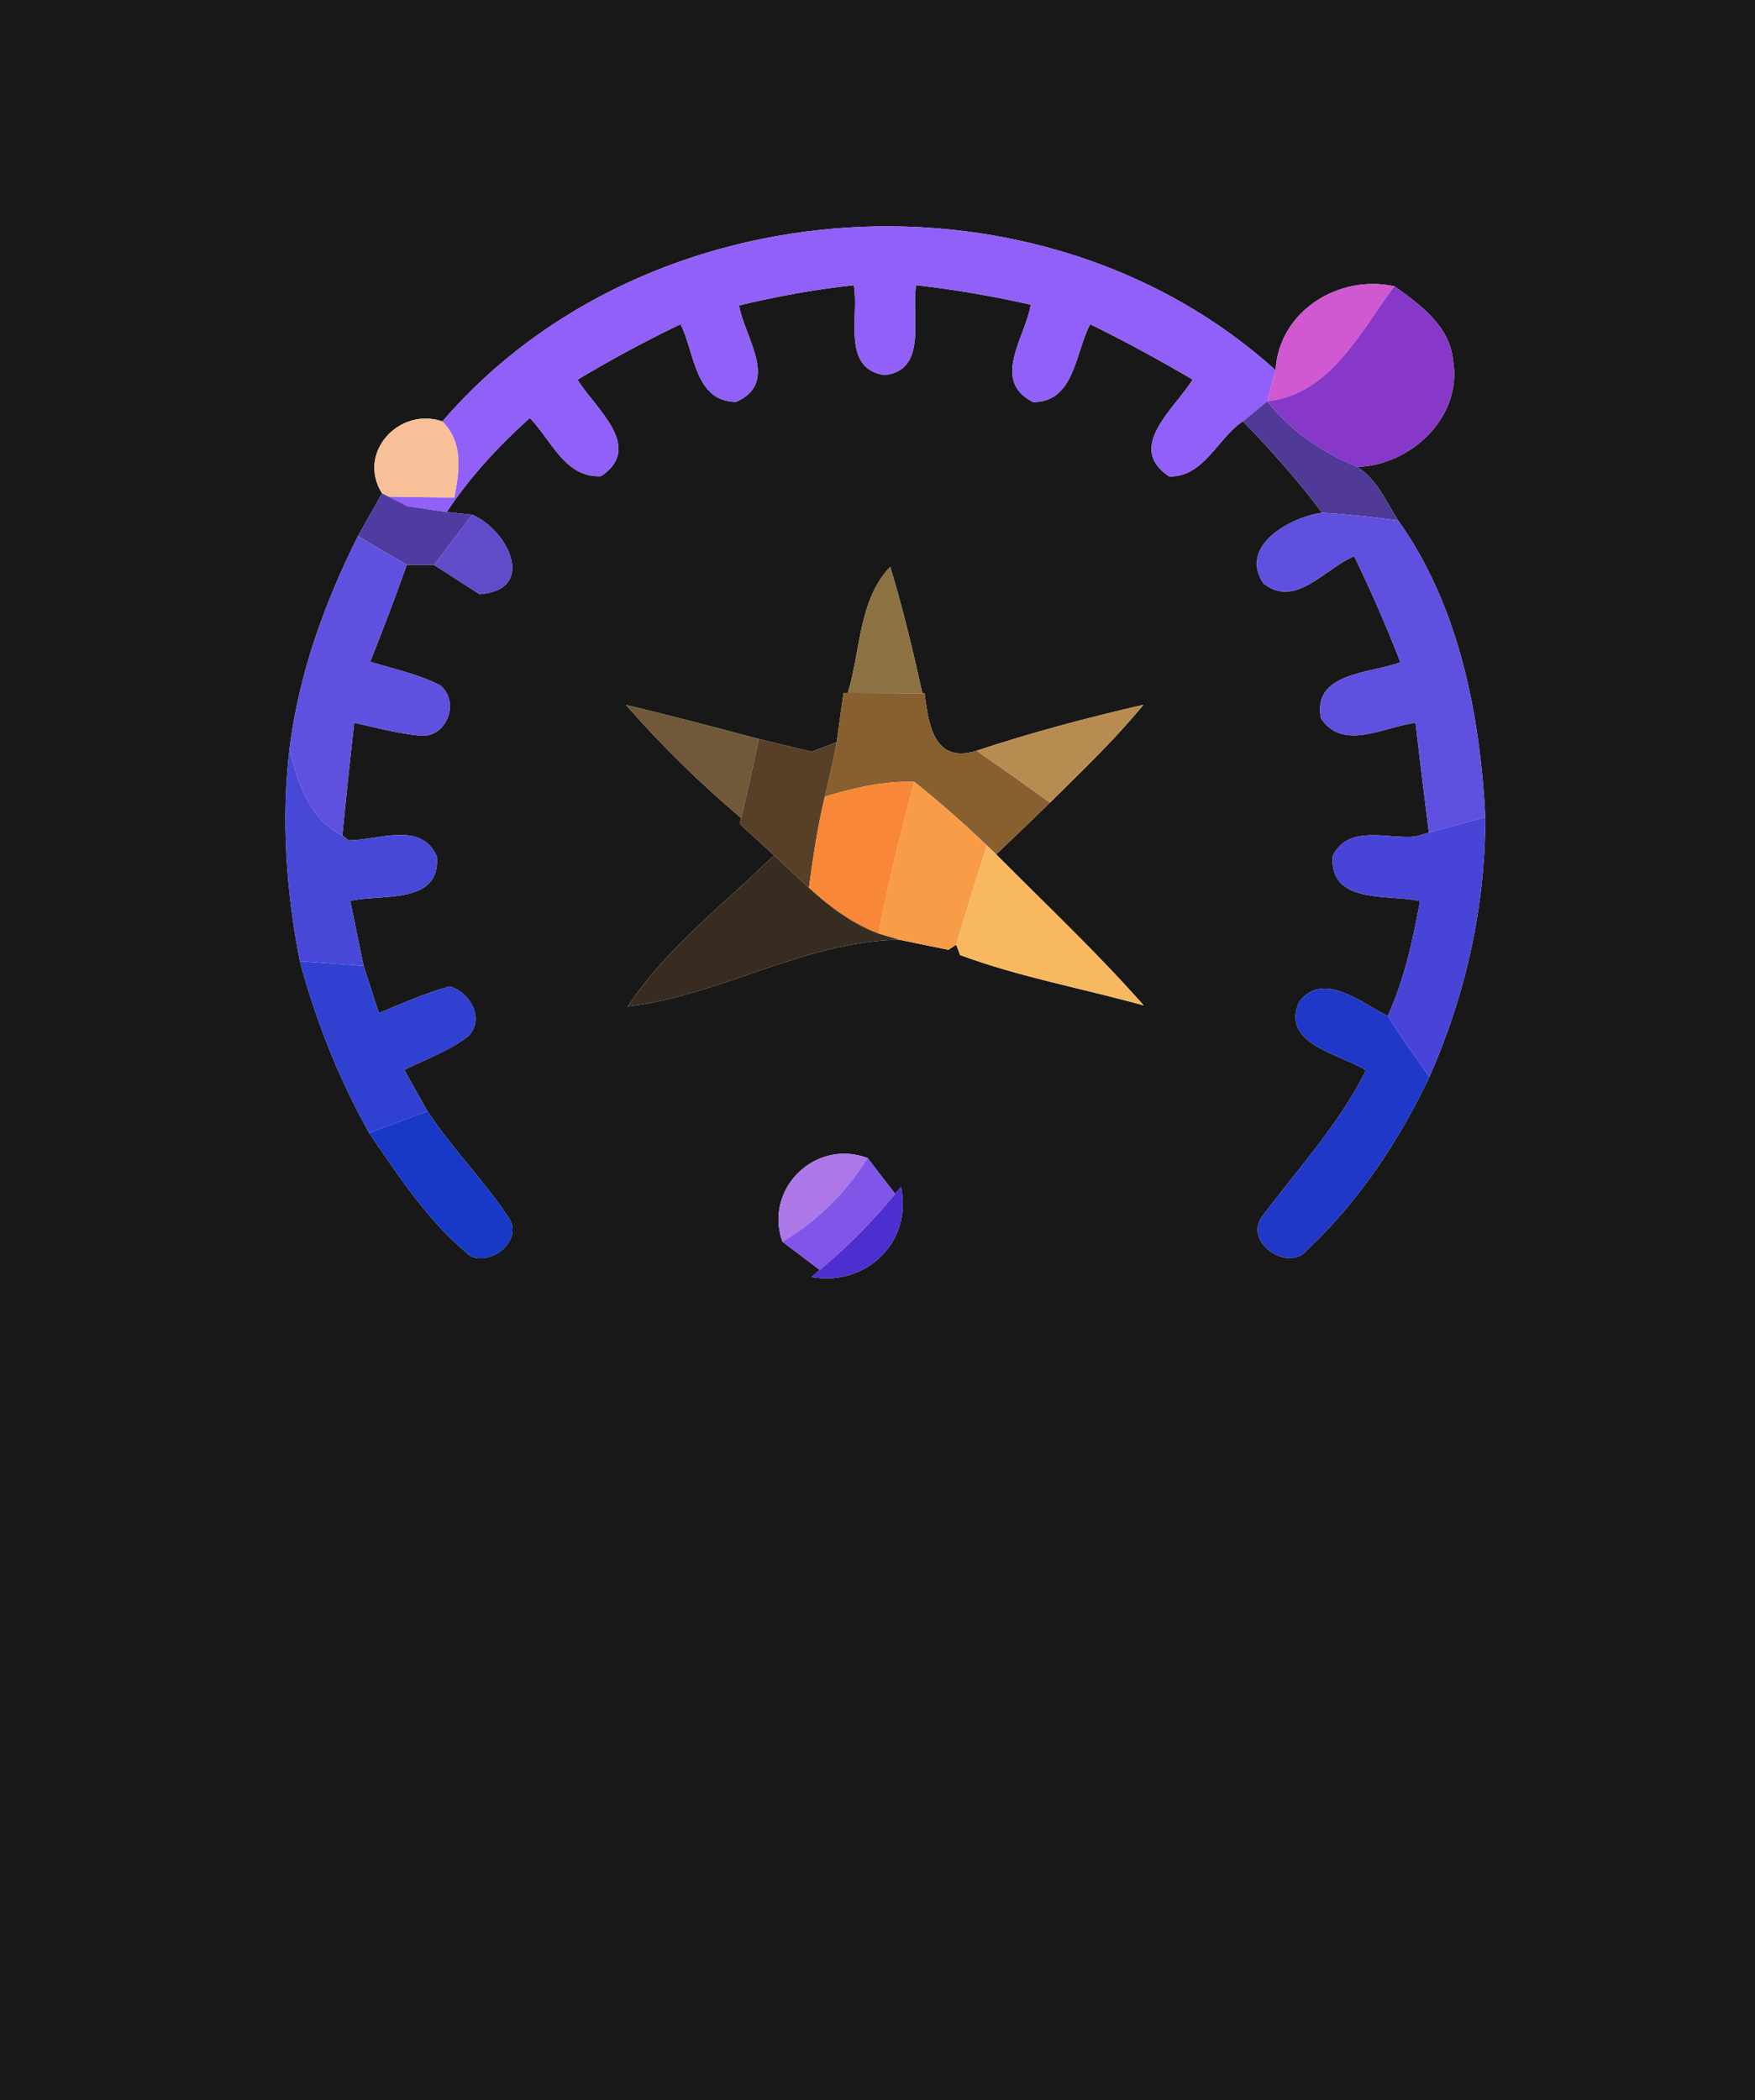 <?xml version="1.0" encoding="UTF-8" ?>
<!DOCTYPE svg PUBLIC "-//W3C//DTD SVG 1.1//EN" "http://www.w3.org/Graphics/SVG/1.1/DTD/svg11.dtd">
<svg width="117px" height="140px" viewBox="0 0 117 140" version="1.1" xmlns="http://www.w3.org/2000/svg">
<g id="#181818ff">
<path fill="#181818" opacity="1.00" d=" M 0.00 0.00 L 117.00 0.00 L 117.00 140.00 L 0.00 140.00 L 0.00 0.00 M 29.49 28.09 C 26.63 27.10 23.76 30.16 25.47 32.89 C 24.93 33.84 24.40 34.79 23.86 35.74 C 21.63 40.20 19.91 44.95 19.30 49.92 C 18.74 54.64 19.08 59.41 19.99 64.07 C 21.06 68.06 22.59 71.91 24.61 75.52 C 26.61 78.45 28.59 81.50 31.40 83.75 C 32.89 84.36 34.98 82.56 33.84 81.06 C 32.20 78.62 30.12 76.52 28.50 74.07 C 27.98 73.15 27.46 72.23 26.95 71.31 C 28.39 70.61 29.93 70.06 31.22 69.07 C 32.33 67.91 31.36 66.15 29.99 65.75 C 28.36 66.19 26.81 66.88 25.26 67.53 C 24.92 66.48 24.58 65.44 24.24 64.39 C 23.94 62.94 23.64 61.50 23.35 60.05 C 25.37 59.57 29.40 60.35 29.12 57.09 C 28.08 54.69 25.19 56.03 23.23 56.01 L 22.82 55.69 C 23.07 53.18 23.33 50.68 23.61 48.17 C 25.06 48.51 26.51 48.88 28.00 49.04 C 29.79 49.20 30.68 46.80 29.36 45.69 C 27.89 44.93 26.25 44.59 24.68 44.11 C 25.53 41.97 26.35 39.82 27.12 37.65 C 27.57 37.65 28.48 37.66 28.94 37.66 C 29.70 38.15 31.21 39.12 31.97 39.61 C 35.86 39.31 33.83 35.30 31.48 34.31 C 31.05 34.27 30.20 34.17 29.78 34.13 C 31.33 31.79 33.24 29.73 35.32 27.86 C 36.73 29.29 37.67 31.88 40.07 31.74 C 42.97 29.80 39.68 27.23 38.50 25.31 C 40.73 23.97 43.02 22.74 45.37 21.61 C 46.32 23.48 46.30 26.77 49.07 26.79 C 52.02 25.50 49.62 22.47 49.27 20.36 C 51.79 19.75 54.34 19.29 56.92 19.01 C 57.30 21.01 56.06 24.57 58.96 25.00 C 61.91 24.70 60.71 21.00 61.08 19.01 C 63.65 19.30 66.20 19.74 68.72 20.31 C 68.37 22.46 66.04 25.37 68.87 26.80 C 71.65 26.82 71.68 23.47 72.68 21.61 C 75.00 22.75 77.28 23.99 79.51 25.30 C 78.33 27.23 75.00 29.82 77.95 31.76 C 80.28 31.80 81.15 29.22 82.86 28.08 C 84.73 30.01 86.53 32.02 88.14 34.18 C 86.05 34.45 82.55 36.38 84.22 38.88 C 86.36 40.61 88.37 37.84 90.28 37.08 C 91.40 39.39 92.43 41.75 93.36 44.14 C 91.38 44.91 87.47 44.79 88.06 47.88 C 89.54 50.11 92.32 48.42 94.37 48.18 C 94.65 50.62 94.95 53.06 95.26 55.50 L 94.36 55.76 C 92.50 55.95 89.95 54.92 88.86 57.02 C 88.54 60.32 92.61 59.59 94.67 60.06 C 94.19 62.67 93.62 65.29 92.52 67.72 C 90.82 66.90 88.23 64.68 86.63 66.76 C 85.29 69.58 89.37 70.26 91.07 71.34 C 89.28 74.92 86.57 77.86 84.19 81.03 C 82.81 82.73 85.88 84.93 87.19 83.27 C 90.63 80.04 93.27 76.03 95.29 71.79 C 97.70 66.34 99.03 60.43 99.02 54.46 C 98.67 47.58 97.25 40.35 93.21 34.69 C 92.40 33.44 91.80 31.93 90.48 31.12 C 94.08 31.02 97.52 27.77 96.87 24.03 C 96.65 21.72 94.69 20.31 92.96 19.08 C 89.25 18.27 85.25 20.75 85.04 24.68 C 69.53 10.63 43.15 12.22 29.49 28.09 M 56.52 46.19 L 56.24 46.19 C 56.12 47.01 55.89 48.65 55.78 49.47 C 55.36 49.63 54.53 49.95 54.11 50.11 C 52.94 49.83 51.76 49.54 50.59 49.26 C 47.64 48.47 44.69 47.69 41.73 46.99 C 44.10 49.69 46.67 52.21 49.41 54.53 L 49.32 54.92 C 50.08 55.61 50.84 56.31 51.60 57.01 C 48.27 60.29 44.45 63.14 41.85 67.09 C 48.08 66.34 53.65 62.74 59.96 62.64 C 60.78 62.81 62.41 63.15 63.23 63.31 L 63.75 62.97 L 64.01 63.66 C 67.97 65.13 72.17 65.88 76.25 67.02 C 73.14 63.50 69.72 60.28 66.41 56.95 C 67.61 55.81 68.81 54.66 70.00 53.50 C 72.14 51.39 74.32 49.30 76.23 46.98 C 72.48 47.84 68.76 48.83 65.11 50.04 C 62.29 50.93 61.90 48.35 61.64 46.21 L 61.49 46.21 C 60.87 43.38 60.19 40.56 59.35 37.78 C 57.23 39.99 57.38 43.40 56.52 46.19 M 52.16 82.77 C 52.99 83.40 53.82 84.02 54.65 84.65 L 54.10 85.12 C 57.73 85.77 60.85 82.80 60.07 79.11 L 59.68 79.58 C 59.06 78.78 58.45 77.99 57.84 77.19 C 54.34 75.88 50.91 79.25 52.16 82.77 Z" />
</g>
<g id="#9060f8ff">
<path fill="#9060f8" opacity="1.00" d=" M 29.49 28.09 C 43.15 12.22 69.53 10.63 85.04 24.68 C 84.90 25.20 84.62 26.23 84.48 26.75 C 83.94 27.20 83.40 27.64 82.86 28.08 C 81.15 29.22 80.28 31.80 77.95 31.76 C 75.00 29.82 78.33 27.23 79.51 25.30 C 77.28 23.99 75.00 22.75 72.68 21.61 C 71.68 23.47 71.65 26.82 68.87 26.80 C 66.04 25.37 68.37 22.46 68.72 20.31 C 66.20 19.74 63.65 19.30 61.08 19.01 C 60.71 21.00 61.91 24.70 58.96 25.00 C 56.06 24.57 57.30 21.01 56.92 19.01 C 54.34 19.29 51.79 19.75 49.27 20.36 C 49.62 22.47 52.02 25.50 49.07 26.79 C 46.30 26.77 46.32 23.48 45.37 21.61 C 43.02 22.74 40.73 23.97 38.50 25.31 C 39.68 27.23 42.97 29.80 40.07 31.74 C 37.67 31.88 36.73 29.29 35.32 27.86 C 33.24 29.73 31.33 31.79 29.78 34.13 C 29.13 34.03 27.83 33.84 27.18 33.75 C 26.86 33.59 26.21 33.26 25.89 33.10 C 27.35 33.13 28.82 33.15 30.29 33.16 C 30.63 31.38 30.91 29.52 29.49 28.09 Z" />
</g>
<g id="#d058d0ff">
<path fill="#d058d0" opacity="1.00" d=" M 85.04 24.68 C 85.25 20.75 89.25 18.27 92.96 19.08 C 90.68 22.11 88.72 26.27 84.48 26.75 C 84.62 26.23 84.90 25.20 85.04 24.68 Z" />
</g>
<g id="#8838c8ff">
<path fill="#8838c8" opacity="1.00" d=" M 92.96 19.08 C 94.69 20.31 96.65 21.72 96.87 24.03 C 97.52 27.77 94.08 31.02 90.48 31.12 C 88.15 30.15 86.04 28.75 84.48 26.75 C 88.72 26.27 90.68 22.11 92.96 19.08 Z" />
</g>
<g id="#513998ff">
<path fill="#513998" opacity="1.00" d=" M 82.86 28.08 C 83.40 27.64 83.94 27.20 84.48 26.75 C 86.04 28.75 88.15 30.15 90.48 31.12 C 91.80 31.93 92.40 33.44 93.21 34.69 C 91.52 34.47 89.83 34.28 88.14 34.18 C 86.53 32.02 84.73 30.01 82.86 28.08 Z" />
</g>
<g id="#f8c098ff">
<path fill="#f8c098" opacity="1.00" d=" M 25.47 32.89 C 23.76 30.16 26.63 27.10 29.49 28.09 C 30.91 29.52 30.63 31.38 30.29 33.16 C 28.82 33.15 27.35 33.13 25.89 33.10 L 25.47 32.89 Z" />
</g>
<g id="#503ca0ff">
<path fill="#503ca0" opacity="1.00" d=" M 25.47 32.89 L 25.89 33.10 C 26.21 33.26 26.86 33.59 27.18 33.75 C 27.83 33.84 29.13 34.03 29.78 34.13 C 30.20 34.17 31.05 34.27 31.48 34.31 C 30.63 35.43 29.78 36.55 28.94 37.66 C 28.48 37.66 27.57 37.65 27.12 37.65 C 26.03 37.01 24.94 36.38 23.86 35.74 C 24.40 34.79 24.93 33.84 25.47 32.89 Z" />
</g>
<g id="#6050e0ff">
<path fill="#6050e0" opacity="1.00" d=" M 88.14 34.18 C 89.83 34.28 91.52 34.47 93.21 34.69 C 97.25 40.35 98.67 47.58 99.02 54.46 C 97.77 54.81 96.51 55.16 95.26 55.50 C 94.95 53.06 94.65 50.62 94.37 48.18 C 92.32 48.42 89.54 50.11 88.06 47.88 C 87.47 44.79 91.38 44.91 93.36 44.14 C 92.43 41.75 91.40 39.39 90.28 37.08 C 88.37 37.84 86.36 40.61 84.22 38.88 C 82.55 36.38 86.05 34.45 88.14 34.18 Z" />
<path fill="#6050e0" opacity="1.00" d=" M 23.86 35.74 C 24.94 36.38 26.03 37.01 27.12 37.65 C 26.35 39.82 25.53 41.97 24.68 44.11 C 26.25 44.59 27.89 44.93 29.36 45.69 C 30.68 46.80 29.79 49.20 28.00 49.04 C 26.51 48.88 25.06 48.51 23.61 48.17 C 23.33 50.68 23.07 53.18 22.82 55.69 C 20.59 54.55 19.84 52.17 19.30 49.92 C 19.91 44.95 21.63 40.20 23.86 35.74 Z" />
</g>
<g id="#614bcbff">
<path fill="#614bcb" opacity="1.00" d=" M 31.48 34.31 C 33.83 35.30 35.86 39.31 31.97 39.61 C 31.21 39.12 29.70 38.15 28.94 37.66 C 29.78 36.55 30.63 35.43 31.48 34.31 Z" />
</g>
<g id="#8c7142ff">
<path fill="#8c7142" opacity="1.00" d=" M 56.52 46.19 C 57.38 43.40 57.23 39.99 59.35 37.78 C 60.19 40.56 60.87 43.38 61.49 46.21 C 59.83 46.20 58.18 46.20 56.52 46.19 Z" />
</g>
<g id="#886030ff">
<path fill="#886030" opacity="1.00" d=" M 56.24 46.19 L 56.52 46.19 C 58.18 46.20 59.83 46.20 61.49 46.21 L 61.64 46.21 C 61.90 48.35 62.29 50.93 65.11 50.04 C 66.75 51.18 68.38 52.33 70.00 53.50 C 68.81 54.66 67.61 55.81 66.41 56.95 L 65.80 56.36 C 64.25 54.88 62.63 53.45 60.96 52.12 C 58.92 52.04 56.93 52.52 54.99 53.10 C 55.27 51.89 55.56 50.69 55.78 49.47 C 55.89 48.65 56.12 47.01 56.24 46.19 Z" />
</g>
<g id="#705838ff">
<path fill="#705838" opacity="1.00" d=" M 41.73 46.99 C 44.69 47.69 47.64 48.47 50.59 49.26 C 50.22 51.02 49.82 52.78 49.41 54.53 C 46.67 52.21 44.10 49.69 41.73 46.99 Z" />
</g>
<g id="#b88c50ff">
<path fill="#b88c50" opacity="1.00" d=" M 65.11 50.04 C 68.76 48.83 72.48 47.84 76.23 46.98 C 74.32 49.30 72.14 51.39 70.00 53.50 C 68.38 52.33 66.75 51.18 65.11 50.04 Z" />
</g>
<g id="#584028ff">
<path fill="#584028" opacity="1.00" d=" M 50.59 49.26 C 51.76 49.54 52.94 49.83 54.11 50.11 C 54.53 49.95 55.36 49.63 55.78 49.47 C 55.56 50.69 55.27 51.89 54.99 53.10 C 54.51 55.10 54.20 57.13 53.93 59.18 C 53.15 58.46 52.38 57.73 51.60 57.01 C 50.84 56.31 50.08 55.61 49.32 54.92 L 49.41 54.53 C 49.82 52.78 50.22 51.02 50.59 49.26 Z" />
</g>
<g id="#4848d8ff">
<path fill="#4848d8" opacity="1.00" d=" M 19.99 64.07 C 19.08 59.41 18.74 54.64 19.30 49.92 C 19.84 52.17 20.59 54.55 22.82 55.69 L 23.23 56.01 C 25.19 56.03 28.08 54.69 29.12 57.09 C 29.40 60.35 25.37 59.57 23.35 60.05 C 23.64 61.50 23.94 62.94 24.24 64.39 C 22.82 64.28 21.40 64.17 19.99 64.07 Z" />
</g>
<g id="#f88838ff">
<path fill="#f88838" opacity="1.00" d=" M 54.99 53.10 C 56.93 52.52 58.92 52.04 60.96 52.12 C 60.05 55.46 59.24 58.83 58.57 62.23 C 56.82 61.57 55.30 60.44 53.93 59.18 C 54.20 57.13 54.51 55.10 54.99 53.10 Z" />
</g>
<g id="#f89c48ff">
<path fill="#f89c48" opacity="1.00" d=" M 58.57 62.23 C 59.24 58.83 60.05 55.46 60.96 52.12 C 62.63 53.45 64.25 54.88 65.80 56.36 C 65.09 58.55 64.40 60.76 63.75 62.97 L 63.23 63.31 C 62.41 63.15 60.78 62.81 59.96 62.64 C 59.62 62.54 58.92 62.34 58.57 62.23 Z" />
</g>
<g id="#4844d8ff">
<path fill="#4844d8" opacity="1.00" d=" M 95.26 55.50 C 96.51 55.16 97.77 54.81 99.02 54.46 C 99.03 60.43 97.70 66.34 95.29 71.79 C 94.34 70.45 93.39 69.11 92.52 67.72 C 93.62 65.29 94.19 62.67 94.67 60.06 C 92.61 59.59 88.54 60.32 88.86 57.02 C 89.95 54.92 92.50 55.95 94.36 55.76 L 95.26 55.50 Z" />
</g>
<g id="#382c20ff">
<path fill="#382c20" opacity="1.00" d=" M 51.60 57.01 C 52.38 57.73 53.15 58.46 53.93 59.18 C 55.30 60.44 56.82 61.57 58.57 62.23 C 58.92 62.34 59.62 62.54 59.96 62.64 C 53.65 62.74 48.08 66.34 41.85 67.09 C 44.45 63.14 48.27 60.29 51.60 57.01 Z" />
</g>
<g id="#f8b860ff">
<path fill="#f8b860" opacity="1.00" d=" M 63.75 62.97 C 64.40 60.76 65.09 58.55 65.80 56.36 L 66.41 56.95 C 69.72 60.28 73.14 63.50 76.25 67.02 C 72.17 65.88 67.97 65.13 64.01 63.66 L 63.75 62.97 Z" />
</g>
<g id="#3040d0ff">
<path fill="#3040d0" opacity="1.00" d=" M 19.99 64.07 C 21.40 64.17 22.82 64.28 24.24 64.39 C 24.58 65.44 24.92 66.48 25.26 67.53 C 26.81 66.88 28.36 66.19 29.99 65.75 C 31.36 66.15 32.33 67.91 31.22 69.07 C 29.93 70.06 28.39 70.61 26.95 71.31 C 27.46 72.23 27.98 73.15 28.50 74.07 C 27.20 74.55 25.91 75.03 24.61 75.52 C 22.59 71.91 21.06 68.06 19.99 64.07 Z" />
</g>
<g id="#2038c8ff">
<path fill="#2038c8" opacity="1.00" d=" M 86.63 66.76 C 88.23 64.68 90.82 66.90 92.52 67.72 C 93.39 69.11 94.34 70.45 95.29 71.79 C 93.27 76.03 90.63 80.04 87.19 83.27 C 85.88 84.93 82.81 82.73 84.19 81.03 C 86.57 77.86 89.28 74.92 91.07 71.34 C 89.37 70.26 85.29 69.58 86.63 66.76 Z" />
</g>
<g id="#1838c8ff">
<path fill="#1838c8" opacity="1.00" d=" M 28.50 74.07 C 30.12 76.52 32.20 78.62 33.84 81.06 C 34.98 82.56 32.89 84.36 31.40 83.75 C 28.59 81.50 26.61 78.45 24.61 75.52 C 25.91 75.03 27.20 74.55 28.50 74.07 Z" />
</g>
<g id="#ac77e7ff">
<path fill="#ac77e7" opacity="1.00" d=" M 52.16 82.77 C 50.91 79.25 54.34 75.88 57.84 77.19 C 56.41 79.48 54.49 81.39 52.16 82.77 Z" />
</g>
<g id="#8155e8ff">
<path fill="#8155e8" opacity="1.00" d=" M 57.84 77.19 C 58.45 77.99 59.06 78.78 59.68 79.58 C 58.17 81.42 56.49 83.13 54.65 84.65 C 53.82 84.02 52.99 83.40 52.16 82.77 C 54.49 81.39 56.41 79.48 57.84 77.19 Z" />
</g>
<g id="#4d2fcfff">
<path fill="#4d2fcf" opacity="1.00" d=" M 59.68 79.58 L 60.07 79.11 C 60.85 82.80 57.73 85.77 54.10 85.12 L 54.65 84.65 C 56.49 83.13 58.17 81.42 59.68 79.58 Z" />
</g>
</svg>
